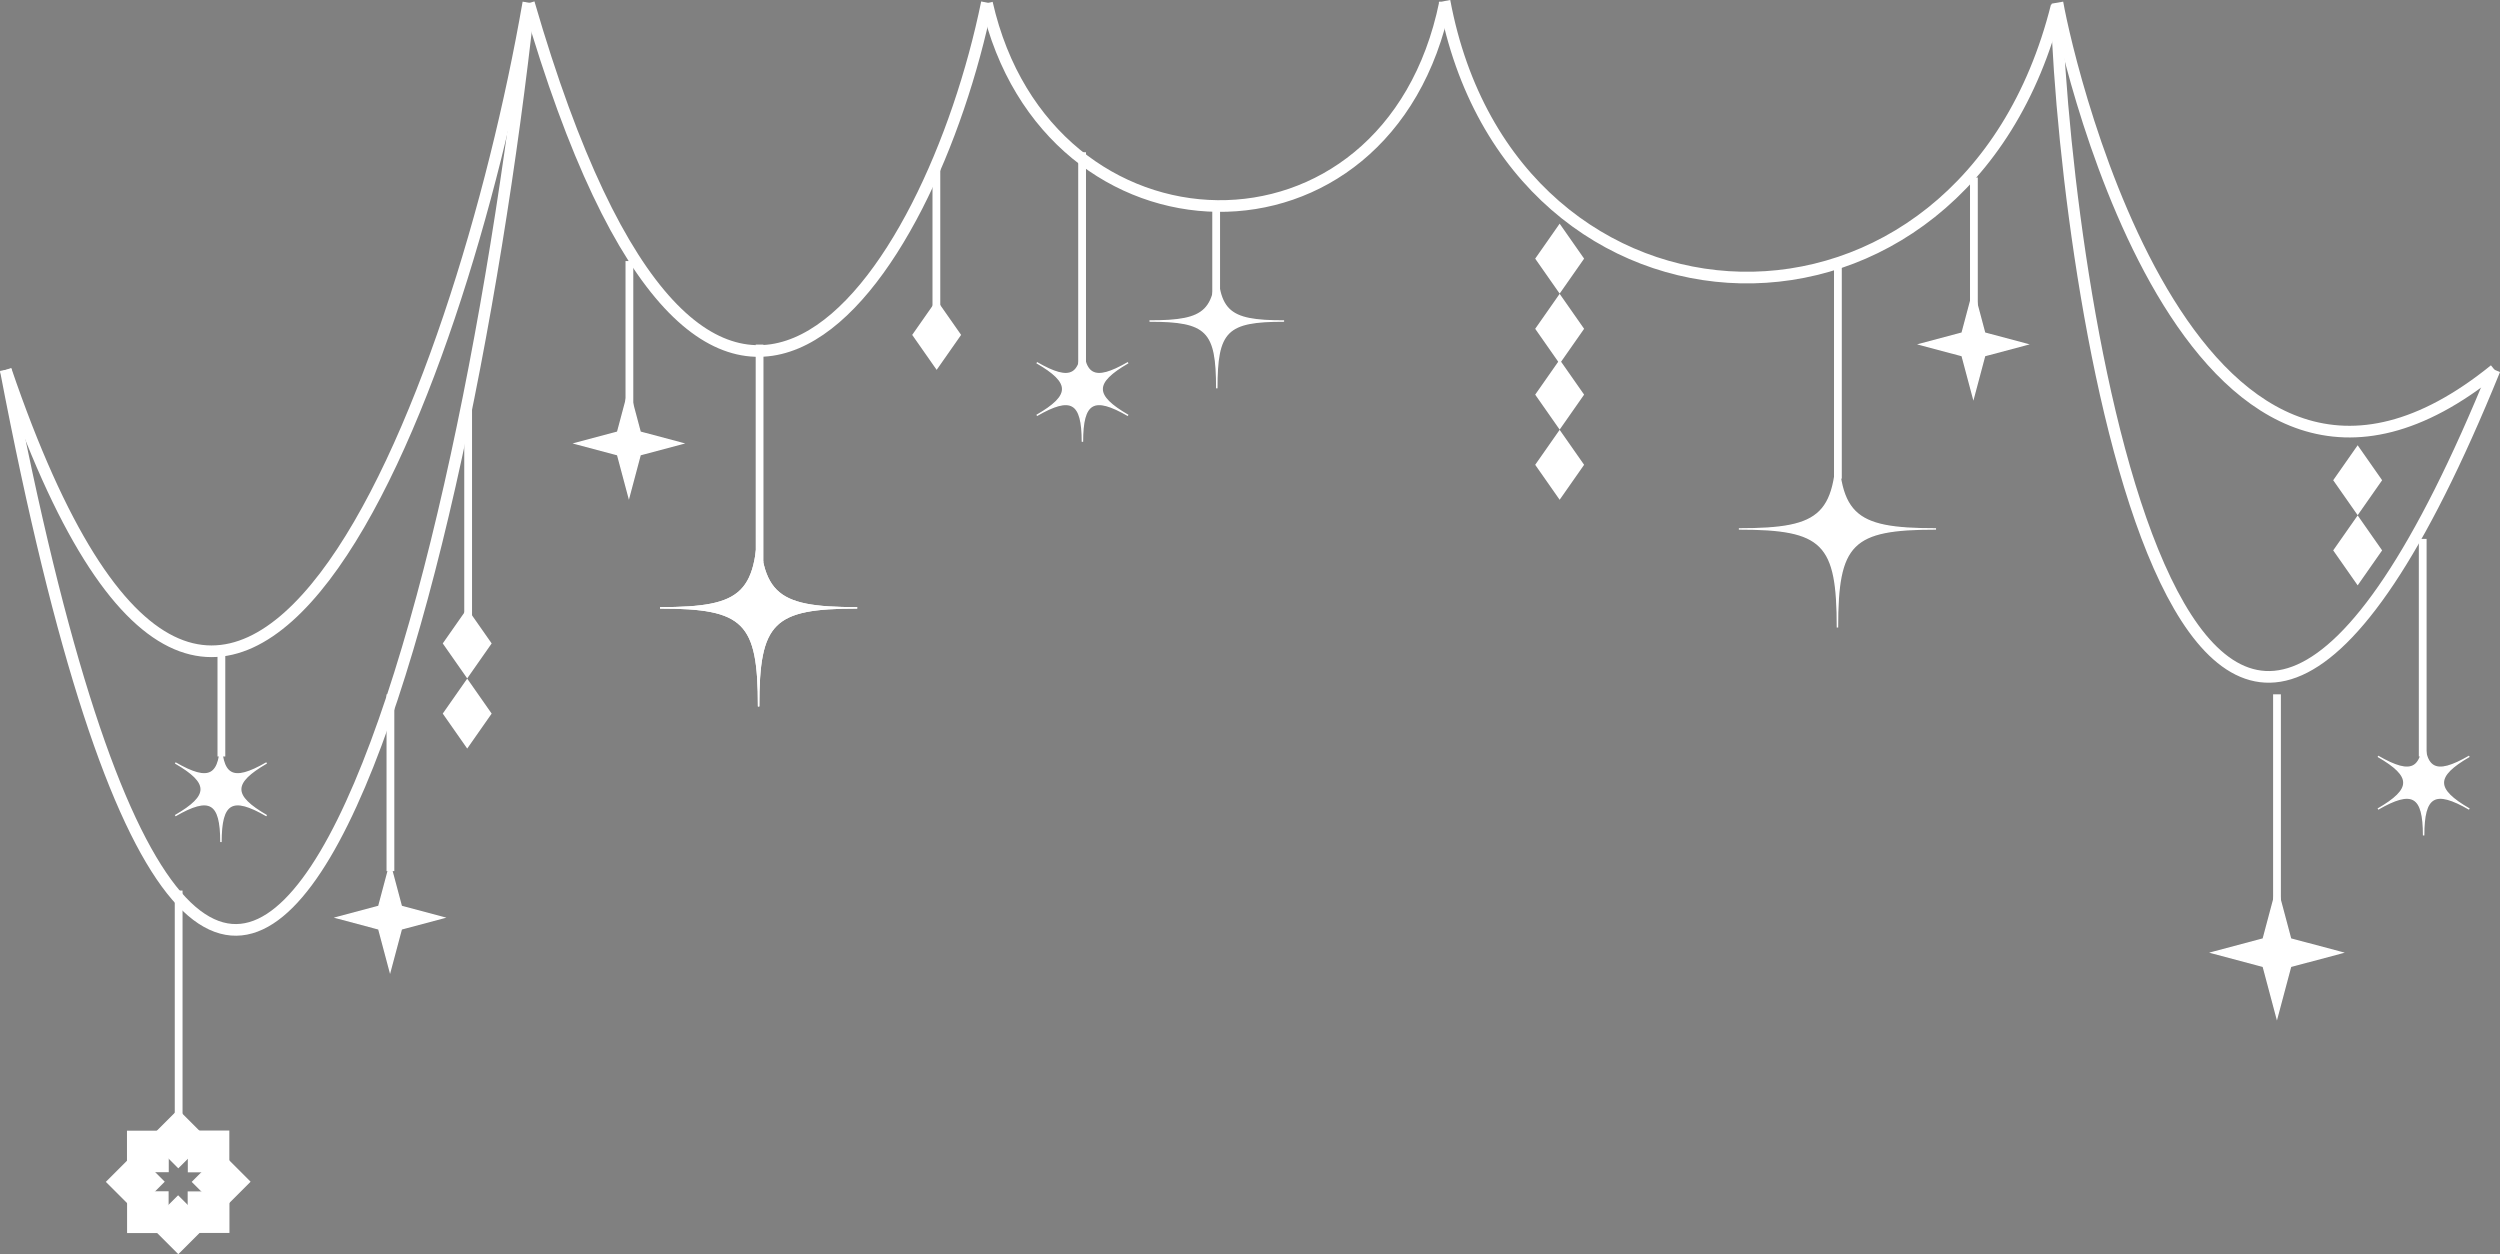 <?xml version="1.0" encoding="UTF-8"?>
<svg xmlns="http://www.w3.org/2000/svg" viewBox="0 0 1286.73 645.51">
  <rect x="0" y="0" width="1286.73" height="645.51" fill="#808080" stroke="none"/>
  <defs>
    <style>
      .cls-1 {
        fill: #000;
      }

      .cls-1, .cls-2 {
        stroke-width: 0px;
      }

      .cls-3, .cls-4 {
        stroke-width: 4px;
      }

      .cls-3, .cls-4, .cls-5, .cls-6, .cls-7 {
        stroke: #fff;
        stroke-miterlimit: 10;
      }

      .cls-3, .cls-6, .cls-7 {
        fill: none;
      }

      .cls-4, .cls-5, .cls-2 {
        fill: #fff;
      }

      .cls-5, .cls-7 {
        stroke-width: .75px;
      }

      .cls-6 {
        stroke-width: 6px;
      }
    </style>
  </defs>
  <g id="_レイヤー_2" data-name="レイヤー 2">
    <path class="cls-6" d="M2.95,190.36C116.95,524.36,236.95,203.36,271.95,1.36"/>
    <path class="cls-6" d="M272.2,1.56c92.75,319.79,206.75,141.79,235.75-.21"/>
    <path class="cls-6" d="M507.98,1.61c30.97,136.75,206.75,141.79,235.75-.21"/>
    <path class="cls-6" d="M1058.95,1.36c6.08,34.75,71.38,313.47,225,189"/>
    <path class="cls-6" d="M1058.49,4.98c5,152,69.46,569.38,225.46,185.38"/>
    <path class="cls-6" d="M743.48.55c34.46,184.73,267.27,193.91,315.08,2.39"/>
    <path class="cls-6" d="M2.95,190.36C117.03,788.02,237.36,320.99,272.32,1.68"/>
  </g>
  <g id="_レイヤー_3" data-name="レイヤー 3">
    <line class="cls-3" x1="91.95" y1="458.36" x2="91.95" y2="580.36"/>
    <line class="cls-3" x1="1171.95" y1="357.36" x2="1171.95" y2="469.36"/>
    <line class="cls-4" x1="945.95" y1="134.36" x2="945.95" y2="246.36"/>
    <line class="cls-3" x1="1015.95" y1="91.36" x2="1015.95" y2="165.36"/>
    <line class="cls-3" x1="200.95" y1="357.36" x2="200.95" y2="448.36"/>
    <line class="cls-3" x1="240.95" y1="209.36" x2="240.95" y2="321.36"/>
    <line class="cls-3" x1="323.95" y1="134.36" x2="323.95" y2="228.36"/>
    <line class="cls-3" x1="390.95" y1="177.36" x2="390.95" y2="289.36"/>
    <line class="cls-3" x1="481.95" y1="86.36" x2="481.95" y2="161.36"/>
    <line class="cls-3" x1="556.95" y1="78.36" x2="556.95" y2="190.36"/>
    <line class="cls-3" x1="625.95" y1="105.36" x2="625.95" y2="165.36"/>
    <line class="cls-3" x1="1246.95" y1="277.36" x2="1246.95" y2="389.36"/>
    <line class="cls-3" x1="113.95" y1="335.36" x2="113.95" y2="389.36"/>
    <g>
      <rect class="cls-5" x="81.35" y="620.04" width="20.75" height="20.62" transform="translate(-289.14 1140.94) rotate(-135)"/>
      <rect class="cls-5" x="65.73" y="613.57" width="20.75" height="20.62" transform="translate(-547.78 699.99) rotate(-90)"/>
      <rect class="cls-5" x="59.26" y="597.95" width="20.75" height="20.62" transform="translate(-409.71 227.39) rotate(-45)"/>
      <rect class="cls-5" x="65.73" y="582.33" width="20.75" height="20.62"/>
      <rect class="cls-5" x="81.35" y="575.86" width="20.75" height="20.62" transform="translate(441.35 106.83) rotate(45)"/>
      <rect class="cls-5" x="96.97" y="582.33" width="20.75" height="20.62" transform="translate(699.99 485.3) rotate(90)"/>
      <rect class="cls-5" x="103.44" y="597.95" width="20.75" height="20.62" transform="translate(624.41 957.89) rotate(135)"/>
      <rect class="cls-5" x="96.97" y="613.57" width="20.75" height="20.62" transform="translate(214.69 1247.77) rotate(180)"/>
    </g>
    <polygon class="cls-5" points="1171.92 523.8 1164.88 497.37 1138.45 490.33 1164.88 483.29 1171.92 456.86 1178.96 483.29 1205.39 490.33 1178.96 497.37 1171.92 523.8"/>
    <polygon class="cls-5" points="200.76 499.86 194.97 478.11 173.22 472.31 194.97 466.51 200.76 444.76 206.56 466.51 228.31 472.31 206.56 478.11 200.76 499.86"/>
    <polygon class="cls-5" points="323.69 255.78 317.89 234.03 296.14 228.24 317.89 222.44 323.69 200.69 329.48 222.44 351.23 228.24 329.48 234.03 323.69 255.78"/>
    <polygon class="cls-5" points="1015.69 204.78 1009.89 183.03 988.14 177.24 1009.89 171.44 1015.69 149.69 1021.48 171.44 1043.23 177.24 1021.48 183.03 1015.69 204.78"/>
    <g>
      <path class="cls-1" d="M390.45,363.61c0-43.5-7.25-50.75-50.75-50.75,43.5,0,50.75-7.25,50.75-50.75,0,43.5,7.25,50.75,50.75,50.75-43.5,0-50.75,7.25-50.75,50.75Z"/>
      <path class="cls-7" d="M390.45,363.61c0-43.5-7.25-50.75-50.75-50.75,43.5,0,50.75-7.25,50.75-50.75,0,43.5,7.25,50.75,50.75,50.75-43.5,0-50.75,7.25-50.75,50.75Z"/>
    </g>
    <g>
      <path class="cls-2" d="M390.45,363.61c0-43.5-7.25-50.75-50.75-50.75,43.5,0,50.75-7.25,50.75-50.75,0,43.5,7.25,50.75,50.75,50.75-43.5,0-50.75,7.25-50.75,50.75Z"/>
      <path class="cls-7" d="M390.45,363.61c0-43.5-7.25-50.75-50.75-50.75,43.5,0,50.75-7.25,50.75-50.75,0,43.5,7.25,50.75,50.75,50.75-43.5,0-50.75,7.25-50.75,50.75Z"/>
    </g>
    <g>
      <path class="cls-2" d="M945.72,322.99c0-43.5-7.25-50.75-50.75-50.75,43.5,0,50.75-7.25,50.75-50.75,0,43.5,7.25,50.75,50.75,50.75-43.5,0-50.75,7.25-50.75,50.75Z"/>
      <path class="cls-7" d="M945.72,322.99c0-43.5-7.25-50.75-50.75-50.75,43.5,0,50.75-7.25,50.75-50.75,0,43.5,7.25,50.75,50.75,50.75-43.5,0-50.75,7.25-50.75,50.75Z"/>
    </g>
    <g>
      <path class="cls-2" d="M1270.94,389.27c-17.82,10.29-23.52,7-23.52-13.58,0,20.58-5.7,23.87-23.52,13.58,17.82,10.29,17.82,16.87,0,27.16,17.82-10.29,23.52-7,23.52,13.58,0-20.58,5.7-23.87,23.52-13.58-17.82-10.29-17.82-16.87,0-27.16Z"/>
      <path class="cls-7" d="M1270.94,389.27c-17.82,10.29-23.52,7-23.52-13.58,0,20.58-5.7,23.87-23.52,13.58,17.82,10.29,17.82,16.87,0,27.16,17.82-10.29,23.52-7,23.52,13.58,0-20.58,5.7-23.87,23.52-13.58-17.82-10.29-17.82-16.87,0-27.16Z"/>
    </g>
    <g>
      <path class="cls-2" d="M137.24,392.66c-17.82,10.29-23.52,7-23.52-13.58,0,20.58-5.7,23.87-23.52,13.58,17.82,10.29,17.82,16.87,0,27.16,17.82-10.29,23.52-7,23.52,13.58,0-20.58,5.7-23.87,23.52-13.58-17.82-10.29-17.82-16.87,0-27.16Z"/>
      <path class="cls-7" d="M137.24,392.66c-17.82,10.29-23.52,7-23.52-13.58,0,20.58-5.7,23.87-23.52,13.58,17.82,10.29,17.82,16.87,0,27.16,17.82-10.29,23.52-7,23.52,13.58,0-20.58,5.7-23.87,23.52-13.58-17.82-10.29-17.82-16.87,0-27.16Z"/>
    </g>
    <g>
      <path class="cls-2" d="M580.63,186.66c-17.82,10.29-23.52,7-23.52-13.58,0,20.58-5.7,23.87-23.52,13.58,17.82,10.29,17.82,16.87,0,27.16,17.82-10.29,23.52-7,23.52,13.58,0-20.58,5.7-23.87,23.52-13.58-17.82-10.29-17.82-16.87,0-27.16Z"/>
      <path class="cls-7" d="M580.63,186.66c-17.82,10.29-23.52,7-23.52-13.58,0,20.58-5.7,23.87-23.52,13.58,17.82,10.29,17.82,16.87,0,27.16,17.82-10.29,23.52-7,23.52,13.58,0-20.58,5.7-23.87,23.52-13.58-17.82-10.29-17.82-16.87,0-27.16Z"/>
    </g>
    <g>
      <g>
        <polygon class="cls-2" points="790.76 133.12 802.74 115.99 814.72 133.12 802.74 150.24 790.76 133.12"/>
        <path class="cls-2" d="M802.74,116.86l11.37,16.26-11.37,16.26-11.37-16.26,11.37-16.26M802.74,115.12l-12.59,18,12.59,18,12.59-18-12.59-18h0Z"/>
      </g>
      <g>
        <polygon class="cls-2" points="790.76 169.23 802.74 152.1 814.72 169.23 802.74 186.35 790.76 169.23"/>
        <path class="cls-2" d="M802.74,152.97l11.37,16.26-11.37,16.26-11.37-16.26,11.37-16.26M802.74,151.23l-12.59,18,12.59,18,12.59-18-12.59-18h0Z"/>
      </g>
    </g>
    <g>
      <g>
        <polygon class="cls-2" points="790.76 203.12 802.74 185.99 814.72 203.12 802.74 220.24 790.76 203.12"/>
        <path class="cls-2" d="M802.74,186.86l11.37,16.26-11.37,16.26-11.37-16.26,11.37-16.26M802.74,185.12l-12.59,18,12.59,18,12.59-18-12.59-18h0Z"/>
      </g>
      <g>
        <polygon class="cls-2" points="790.76 239.23 802.74 222.1 814.72 239.23 802.74 256.35 790.76 239.23"/>
        <path class="cls-2" d="M802.74,222.97l11.37,16.26-11.37,16.26-11.37-16.26,11.37-16.26M802.74,221.23l-12.59,18,12.59,18,12.59-18-12.59-18h0Z"/>
      </g>
    </g>
    <g>
      <g>
        <polygon class="cls-2" points="1201.49 247.17 1213.47 230.04 1225.45 247.17 1213.47 264.3 1201.49 247.17"/>
        <path class="cls-2" d="M1213.47,230.92l11.37,16.26-11.37,16.26-11.37-16.26,11.37-16.26M1213.47,229.17l-12.59,18,12.59,18,12.59-18-12.59-18h0Z"/>
      </g>
      <g>
        <polygon class="cls-2" points="1201.49 283.28 1213.47 266.15 1225.45 283.28 1213.47 300.41 1201.49 283.28"/>
        <path class="cls-2" d="M1213.47,267.03l11.37,16.26-11.37,16.26-11.37-16.26,11.37-16.26M1213.47,265.28l-12.59,18,12.59,18,12.59-18-12.59-18h0Z"/>
      </g>
    </g>
    <g>
      <path class="cls-2" d="M626.27,199.88c0-29.7-4.95-34.65-34.65-34.65,29.7,0,34.65-4.95,34.65-34.65,0,29.7,4.95,34.65,34.65,34.65-29.7,0-34.65,4.95-34.65,34.65Z"/>
      <path class="cls-7" d="M626.27,199.88c0-29.7-4.95-34.65-34.65-34.65,29.7,0,34.65-4.95,34.65-34.65,0,29.7,4.95,34.65,34.65,34.65-29.7,0-34.65,4.95-34.65,34.65Z"/>
    </g>
    <g>
      <g>
        <polygon class="cls-2" points="228.49 331.17 240.47 314.04 252.45 331.17 240.47 348.3 228.49 331.17"/>
        <path class="cls-2" d="M240.47,314.92l11.37,16.26-11.37,16.26-11.37-16.26,11.37-16.26M240.47,313.17l-12.59,18,12.59,18,12.59-18-12.59-18h0Z"/>
      </g>
      <g>
        <polygon class="cls-2" points="228.49 367.28 240.47 350.15 252.45 367.28 240.47 384.41 228.49 367.28"/>
        <path class="cls-2" d="M240.47,351.03l11.37,16.26-11.37,16.26-11.37-16.26,11.37-16.26M240.47,349.28l-12.59,18,12.59,18,12.59-18-12.59-18h0Z"/>
      </g>
    </g>
    <g>
      <polygon class="cls-2" points="470.11 172.37 482.09 155.24 494.07 172.37 482.09 189.49 470.11 172.37"/>
      <path class="cls-2" d="M482.09,156.11l11.37,16.26-11.37,16.26-11.37-16.26,11.37-16.26M482.09,154.37l-12.59,18,12.59,18,12.59-18-12.59-18h0Z"/>
    </g>
  </g>
</svg>